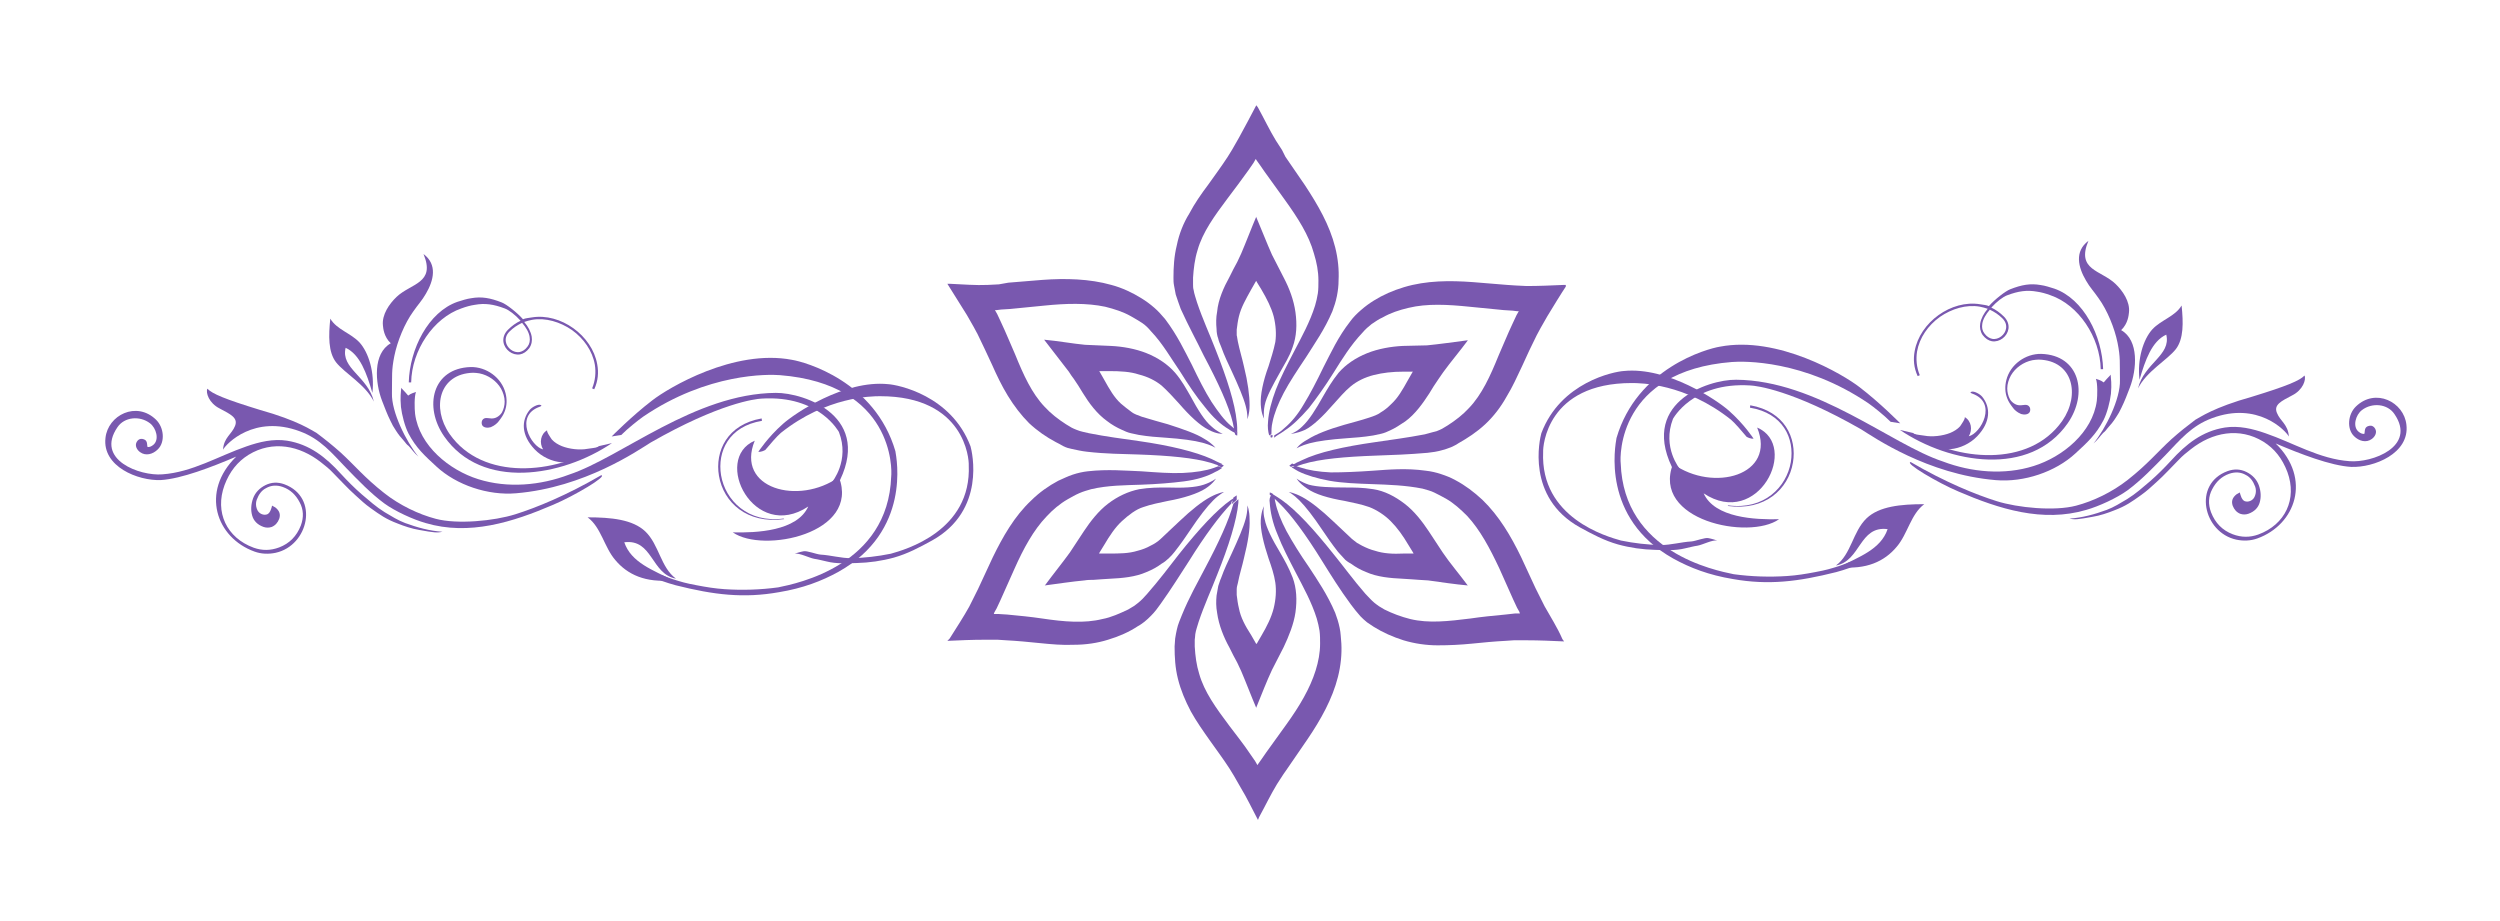 <svg width="190" height="70" viewBox="0 0 190 70" fill="none" xmlns="http://www.w3.org/2000/svg">
<path d="M57.886 30.293C57.407 30.316 54.688 30.636 49.457 33.629C48.497 34.223 44.431 37.055 39.222 37.489C37.098 37.672 34.699 36.873 33.169 35.456C32.278 34.634 31.615 34.04 31.044 32.943C30.77 32.418 30.542 31.527 30.473 30.933C30.404 30.179 30.473 29.768 30.496 29.471C30.542 29.562 30.701 29.677 31.021 30.065C31.25 29.882 31.501 29.837 31.615 29.791C31.478 30.133 31.501 31.07 31.547 31.458C31.866 33.88 34.151 35.73 36.344 36.416C38.583 37.124 41.073 36.895 43.243 36.073C47.195 34.771 52.792 29.905 58.96 29.859C61.107 29.837 66.522 31.664 63.597 36.964C63.597 36.964 62.958 37.238 63.232 36.644C63.232 36.644 64.603 34.999 63.757 32.829C63.757 32.852 62.295 30.019 57.886 30.293Z" fill="#7958AF"/>
<path d="M50.278 43.703C50.323 43.703 50.529 43.817 51.146 44.023C51.808 44.229 52.082 44.32 52.95 44.48C53.658 44.617 54.367 44.731 55.075 44.777C56.423 44.868 57.793 44.823 59.141 44.64C60.58 44.343 67.502 42.972 67.731 36.21C67.799 35.662 67.913 29.197 59.278 28.512C58.41 28.443 53.796 28.329 48.884 31.664C48.496 31.938 47.719 32.555 47.216 33.058C46.965 33.103 46.485 33.172 46.485 33.172C46.485 33.172 48.016 31.619 49.569 30.431C50.803 29.471 55.783 26.501 60.192 27.347C61.174 27.506 66.497 28.969 68.05 34.291C68.142 34.862 69.238 40.368 63.733 43.452C62.454 44.16 61.014 44.708 59.21 45.005C56.514 45.485 54.252 45.211 51.351 44.48C50.666 44.297 49.98 44.046 49.341 43.772C49.912 43.772 50.278 43.703 50.278 43.703Z" fill="#7958AF"/>
<path fill-rule="evenodd" clip-rule="evenodd" d="M55.693 40.459C57.978 42.081 65.402 40.551 63.757 36.256C60.696 38.449 55.876 37.124 57.361 33.492C54.117 34.885 57.292 41.236 61.427 38.495C60.582 40.368 57.498 40.505 55.693 40.459Z" fill="#7958AF"/>
<path d="M59.553 39.408C56.834 39.774 55.121 38.015 54.801 36.119C54.504 34.314 55.395 32.395 57.908 31.984L57.885 31.801C56.583 32.029 55.692 32.646 55.167 33.446C54.641 34.245 54.481 35.228 54.641 36.164C54.984 38.175 56.766 39.842 59.599 39.454L59.553 39.408Z" fill="#7958AF"/>
<path fill-rule="evenodd" clip-rule="evenodd" d="M51.123 44.092C49.661 43.338 47.971 42.767 47.445 41.213C49.615 40.939 49.478 43.635 51.374 43.977C50.209 43.132 50.095 41.396 49.044 40.391C48.085 39.477 46.44 39.317 44.658 39.317C45.686 40.071 45.915 41.579 46.76 42.561C47.674 43.658 49.067 44.32 51.123 44.092Z" fill="#7958AF"/>
<path d="M45.39 27.689C45.002 25.496 42.603 23.76 40.41 24.125C40.181 24.171 39.953 24.171 39.747 24.263C39.336 23.783 38.491 23.12 38.125 22.983C37.257 22.641 36.595 22.526 35.818 22.663C35.475 22.709 35.133 22.823 34.767 22.938C32.551 23.714 31.135 26.524 31.066 29.06H31.249C31.295 26.616 32.94 24.171 35.064 23.44C35.43 23.303 35.772 23.212 36.092 23.166C36.846 23.029 37.508 23.12 38.354 23.44C38.674 23.554 39.153 23.92 39.565 24.377C39.222 24.537 38.902 24.765 38.605 25.062C38.308 25.359 38.217 25.702 38.262 25.999C38.354 26.57 38.925 27.027 39.519 26.935C39.77 26.89 40.021 26.73 40.227 26.456C40.41 26.181 40.455 25.884 40.41 25.588C40.341 25.199 40.136 24.811 39.839 24.468C40.021 24.4 40.227 24.354 40.433 24.308C41.461 24.125 42.58 24.468 43.471 25.085C44.362 25.725 45.024 26.661 45.207 27.712C45.298 28.283 45.253 28.9 45.002 29.517L45.161 29.585C45.458 28.946 45.504 28.306 45.39 27.689ZM40.25 25.61C40.295 25.884 40.25 26.136 40.09 26.341C39.907 26.593 39.702 26.707 39.496 26.753C39.016 26.844 38.514 26.433 38.445 25.976C38.4 25.725 38.468 25.451 38.719 25.199C39.016 24.902 39.336 24.697 39.679 24.537C39.976 24.879 40.204 25.268 40.25 25.61Z" fill="#7958AF"/>
<path fill-rule="evenodd" clip-rule="evenodd" d="M28.301 29.86C27.867 28.375 27.364 26.936 26.268 26.433C25.88 28.009 27.959 28.603 28.415 30.522C27.776 29.22 26.199 28.375 25.537 27.53C24.943 26.753 24.966 25.519 25.103 24.217C25.583 25.04 26.656 25.314 27.319 26.022C28.027 26.799 28.484 28.329 28.301 29.86Z" fill="#7958AF"/>
<path d="M24.052 32.898C24.692 33.378 25.263 33.834 25.88 34.383C26.977 35.388 27.685 36.279 29.192 37.467C30.38 38.403 31.82 39.089 33.122 39.431C34.767 39.865 37.553 39.591 39.153 39.089C40.752 38.586 43.059 37.65 45.686 36.119C46.212 36.165 43.63 37.695 42.054 38.358C38.97 39.683 35.657 40.733 32.345 39.751C31.386 39.477 30.038 38.86 29.215 38.266C28.164 37.49 27.228 36.507 26.314 35.571C25.218 34.428 24.349 33.355 22.796 32.784C19.324 31.482 17.199 33.72 16.948 34.177C17.016 33.241 17.61 33.012 17.862 32.373C18.113 31.756 17.519 31.482 16.697 31.047C15.874 30.636 15.623 29.837 15.76 29.54C16.125 29.928 17.108 30.339 19.712 31.139C22.727 31.984 23.687 32.715 24.052 32.898Z" fill="#7958AF"/>
<path d="M28.188 38.632C27.708 38.289 27.48 38.061 27.023 37.65C26.406 37.101 25.881 36.507 25.309 35.936C25.035 35.639 24.715 35.388 24.396 35.137C22.774 33.858 20.718 33.446 18.89 34.566C18.045 35.091 17.451 35.845 17.063 36.873C16.309 38.929 17.223 40.871 19.279 41.625C19.918 41.853 20.558 41.853 21.22 41.602C21.997 41.305 22.545 40.757 22.865 39.934C23.093 39.317 23.071 38.723 22.774 38.175C22.477 37.604 22.066 37.216 21.494 37.01C21.038 36.85 20.604 36.873 20.215 37.101C19.895 37.261 19.667 37.558 19.507 37.992C19.438 38.198 19.438 38.426 19.507 38.632C19.576 38.86 19.713 38.998 19.872 39.066C20.032 39.135 20.169 39.135 20.306 39.089C20.421 39.043 20.535 38.906 20.604 38.678C20.649 38.563 20.672 38.472 20.672 38.426C20.786 38.495 20.878 38.541 20.923 38.563C21.243 38.815 21.334 39.089 21.22 39.431C21.106 39.728 20.923 39.934 20.649 40.048C20.444 40.117 20.238 40.117 20.032 40.048C19.576 39.888 19.279 39.591 19.164 39.18C19.05 38.769 19.073 38.335 19.233 37.878C19.393 37.444 19.713 37.101 20.169 36.873C20.626 36.645 21.106 36.622 21.609 36.804C24.282 37.787 23.459 41.465 20.946 42.013C20.398 42.127 19.85 42.104 19.347 41.922C16.423 40.871 15.212 37.376 17.954 34.703C16.08 35.502 13.773 36.393 12.22 36.485C10.483 36.553 7.765 35.457 8.016 33.286C8.199 31.55 10.369 30.454 11.854 31.893C12.471 32.487 12.562 33.606 11.991 34.154C11.626 34.52 11.077 34.68 10.643 34.36C10.392 34.177 10.232 33.858 10.392 33.583C10.483 33.423 10.62 33.332 10.803 33.355C11.26 33.423 11.146 33.766 11.214 33.972C11.351 33.995 11.511 33.926 11.649 33.812C12.128 33.423 11.877 32.532 11.397 32.167C10.62 31.573 9.455 31.687 8.93 32.464C7.217 34.954 10.643 36.188 12.334 36.05C14.618 35.891 16.606 34.657 18.73 33.926C19.713 33.583 20.763 33.332 21.814 33.492C23.528 33.766 24.761 34.748 25.903 36.005C26.406 36.553 26.931 37.078 27.48 37.558C28.074 38.061 28.576 38.518 29.239 38.929C29.741 39.226 30.244 39.546 30.792 39.751C31.729 40.094 32.642 40.345 33.625 40.414C33.236 40.505 32.985 40.482 31.866 40.277C31.295 40.185 30.701 39.98 30.244 39.797C29.33 39.454 28.896 39.135 28.188 38.632Z" fill="#7958AF"/>
<path fill-rule="evenodd" clip-rule="evenodd" d="M30.725 33.538C30.496 33.286 30.268 33.012 30.085 32.715C29.925 32.487 29.788 32.236 29.674 31.984C29.422 31.482 29.24 30.979 29.034 30.454C28.509 29.083 28.326 26.867 29.697 26.09C29.171 25.588 29.125 24.948 29.103 24.743C29.011 23.92 29.582 23.098 30.131 22.572C31.227 21.522 33.123 21.544 32.187 19.306C33.26 20.105 32.963 21.316 32.369 22.321C32.072 22.846 31.753 23.166 31.41 23.669C30.747 24.583 30.199 25.93 29.971 27.05C29.742 28.192 29.811 28.512 29.788 29.883C29.742 31.322 30.884 33.583 31.798 34.703C31.456 34.406 31.341 34.2 31.067 33.903C30.93 33.812 30.793 33.629 30.725 33.538Z" fill="#7958AF"/>
<path d="M37.349 32.441C37.326 32.441 37.326 32.464 37.303 32.464C37.097 32.532 36.755 32.532 36.64 32.304C36.595 32.19 36.595 32.075 36.64 31.961C36.8 31.642 37.166 31.824 37.417 31.801C37.714 31.801 38.011 31.573 38.148 31.345C38.285 31.093 38.354 30.796 38.354 30.522C38.354 30.179 38.239 29.837 38.08 29.54C37.737 28.946 37.12 28.512 36.435 28.375C36.275 28.352 36.115 28.329 35.955 28.329C33.374 28.398 32.78 30.979 34.173 32.989C36.709 36.599 42.26 36.005 45.527 33.903L46.509 33.675C42.694 36.256 36.618 37.261 33.762 33.172C32.186 30.91 32.848 27.986 35.772 27.895C36.96 27.872 38.125 28.695 38.422 29.883C38.536 30.339 38.536 30.819 38.354 31.276C38.262 31.527 38.102 31.756 37.943 31.961C37.828 32.144 37.577 32.35 37.349 32.441Z" fill="#7958AF"/>
<path fill-rule="evenodd" clip-rule="evenodd" d="M40.637 34.155C39.609 33.081 39.609 31.962 40.248 31.162C40.454 30.911 40.911 30.705 41.071 30.774C41.185 30.796 41.162 30.865 41.025 30.911C39.06 31.596 40.363 33.949 41.276 34.155C40.979 33.675 41.071 32.989 41.596 32.693C41.482 32.761 41.893 33.332 41.939 33.401C42.144 33.629 42.419 33.789 42.693 33.903C43.264 34.132 44.063 34.223 44.657 34.109C44.931 34.063 45.274 34.04 45.548 33.949C45.228 34.315 44.612 34.634 44.178 34.817C43.698 35.045 43.195 35.16 42.67 35.137C41.939 35.068 41.185 34.726 40.637 34.155Z" fill="#7958AF"/>
<path d="M61.06 41.899C61.312 41.83 62.043 42.127 62.363 42.15C63.139 42.196 63.916 42.424 64.693 42.424C65.698 42.401 66.703 42.287 67.708 42.081C68.759 41.784 73.853 40.368 73.625 35.342C73.648 34.931 73.351 30.111 66.886 30.111C66.246 30.111 62.819 30.134 59.347 32.898C59.073 33.126 58.502 33.789 58.159 34.2C57.816 34.383 57.634 34.337 57.634 34.337C57.634 34.337 58.342 33.241 59.507 32.213C60.375 31.436 64.167 28.855 67.503 29.197C68.234 29.243 72.3 30.042 73.762 33.926C73.876 34.337 74.95 38.792 70.838 41.076C69.878 41.602 68.987 42.081 67.937 42.378C67.023 42.63 66.063 42.767 65.104 42.79C64.35 42.812 63.573 42.858 62.842 42.675C62.523 42.607 62.203 42.515 61.883 42.47C61.495 42.401 60.764 42.013 60.398 42.081C60.786 41.944 61.06 41.899 61.06 41.899Z" fill="#7958AF"/>
<path d="M133.018 29.294C133.498 29.316 136.216 29.636 141.448 32.629C142.407 33.223 146.473 36.056 151.682 36.49C153.806 36.672 156.205 35.873 157.736 34.456C158.627 33.634 159.289 33.04 159.86 31.944C160.134 31.418 160.363 30.527 160.431 29.933C160.5 29.179 160.431 28.768 160.408 28.471C160.363 28.563 160.203 28.677 159.883 29.065C159.655 28.882 159.403 28.837 159.289 28.791C159.426 29.134 159.403 30.07 159.358 30.459C159.038 32.88 156.753 34.73 154.56 35.416C152.322 36.124 149.831 35.896 147.661 35.073C143.709 33.771 138.112 28.905 131.944 28.86C129.797 28.837 124.383 30.664 127.307 35.964C127.307 35.964 127.947 36.238 127.672 35.644C127.672 35.644 126.302 33.999 127.147 31.829C127.147 31.852 128.609 29.02 133.018 29.294Z" fill="#7958AF"/>
<path d="M140.627 42.703C140.581 42.703 140.375 42.818 139.759 43.023C139.096 43.229 138.822 43.32 137.954 43.48C137.246 43.617 136.538 43.731 135.829 43.777C134.482 43.868 133.111 43.823 131.763 43.64C130.324 43.343 123.402 41.972 123.174 35.211C123.105 34.662 122.991 28.197 131.626 27.512C132.494 27.443 137.109 27.329 142.02 30.664C142.409 30.939 143.185 31.555 143.688 32.058C143.939 32.104 144.419 32.172 144.419 32.172C144.419 32.172 142.888 30.619 141.335 29.431C140.101 28.471 135.121 25.502 130.712 26.347C129.73 26.507 124.407 27.969 122.854 33.291C122.762 33.863 121.666 39.368 127.171 42.452C128.451 43.16 129.89 43.709 131.695 44.006C134.39 44.485 136.652 44.211 139.553 43.48C140.238 43.297 140.924 43.046 141.563 42.772C140.992 42.772 140.627 42.703 140.627 42.703Z" fill="#7958AF"/>
<path fill-rule="evenodd" clip-rule="evenodd" d="M135.211 39.459C132.927 41.081 125.502 39.551 127.147 35.256C130.208 37.449 135.028 36.124 133.543 32.492C136.787 33.885 133.612 40.236 129.477 37.495C130.322 39.368 133.406 39.505 135.211 39.459Z" fill="#7958AF"/>
<path d="M131.351 38.408C134.07 38.774 135.783 37.015 136.103 35.119C136.4 33.314 135.509 31.395 132.996 30.984L133.019 30.801C134.321 31.03 135.212 31.646 135.738 32.446C136.263 33.246 136.423 34.228 136.263 35.164C135.92 37.175 134.138 38.843 131.306 38.454L131.351 38.408Z" fill="#7958AF"/>
<path fill-rule="evenodd" clip-rule="evenodd" d="M139.781 43.092C141.243 42.338 142.934 41.767 143.459 40.214C141.289 39.939 141.426 42.635 139.53 42.978C140.695 42.132 140.809 40.396 141.86 39.391C142.819 38.477 144.464 38.317 146.246 38.317C145.218 39.071 144.99 40.579 144.144 41.561C143.231 42.658 141.837 43.32 139.781 43.092Z" fill="#7958AF"/>
<path d="M145.514 26.689C145.903 24.496 148.301 22.76 150.495 23.125C150.723 23.171 150.951 23.171 151.157 23.263C151.568 22.783 152.413 22.12 152.779 21.983C153.647 21.641 154.31 21.526 155.086 21.663C155.429 21.709 155.772 21.823 156.137 21.938C158.353 22.714 159.769 25.524 159.838 28.06H159.655C159.609 25.616 157.965 23.171 155.84 22.44C155.475 22.303 155.132 22.212 154.812 22.166C154.058 22.029 153.396 22.12 152.551 22.44C152.231 22.554 151.751 22.92 151.34 23.377C151.682 23.537 152.002 23.765 152.299 24.062C152.596 24.359 152.688 24.702 152.642 24.999C152.551 25.57 151.979 26.027 151.385 25.935C151.134 25.89 150.883 25.73 150.677 25.456C150.495 25.181 150.449 24.884 150.495 24.588C150.563 24.199 150.769 23.811 151.066 23.468C150.883 23.4 150.677 23.354 150.472 23.308C149.444 23.125 148.324 23.468 147.433 24.085C146.542 24.725 145.88 25.661 145.697 26.712C145.606 27.283 145.652 27.9 145.903 28.517L145.743 28.585C145.446 27.946 145.4 27.306 145.514 26.689ZM150.654 24.61C150.609 24.884 150.654 25.136 150.814 25.341C150.997 25.593 151.203 25.707 151.408 25.753C151.888 25.844 152.391 25.433 152.459 24.976C152.505 24.725 152.436 24.451 152.185 24.199C151.888 23.902 151.568 23.697 151.226 23.537C150.929 23.879 150.7 24.268 150.654 24.61Z" fill="#7958AF"/>
<path fill-rule="evenodd" clip-rule="evenodd" d="M162.603 28.86C163.037 27.375 163.54 25.936 164.636 25.433C165.025 27.009 162.946 27.603 162.489 29.522C163.129 28.22 164.705 27.375 165.367 26.53C165.961 25.753 165.938 24.519 165.801 23.217C165.322 24.04 164.248 24.314 163.585 25.022C162.877 25.799 162.42 27.329 162.603 28.86Z" fill="#7958AF"/>
<path d="M166.852 31.898C166.212 32.378 165.641 32.834 165.024 33.383C163.928 34.388 163.22 35.279 161.712 36.467C160.524 37.403 159.085 38.089 157.783 38.431C156.138 38.865 153.351 38.591 151.752 38.089C150.153 37.586 147.845 36.65 145.218 35.119C144.693 35.165 147.274 36.695 148.85 37.358C151.934 38.683 155.247 39.733 158.559 38.751C159.519 38.477 160.867 37.86 161.689 37.266C162.74 36.49 163.676 35.507 164.59 34.571C165.687 33.428 166.555 32.355 168.108 31.784C171.581 30.482 173.705 32.72 173.956 33.177C173.888 32.241 173.294 32.012 173.043 31.372C172.791 30.756 173.385 30.482 174.208 30.047C175.03 29.636 175.281 28.837 175.144 28.54C174.779 28.928 173.797 29.339 171.192 30.139C168.177 30.984 167.217 31.715 166.852 31.898Z" fill="#7958AF"/>
<path d="M162.716 37.632C163.196 37.289 163.425 37.061 163.882 36.65C164.498 36.101 165.024 35.507 165.595 34.936C165.869 34.639 166.189 34.388 166.509 34.137C168.131 32.858 170.187 32.446 172.014 33.566C172.859 34.091 173.453 34.845 173.842 35.873C174.596 37.929 173.682 39.871 171.626 40.625C170.986 40.853 170.346 40.853 169.684 40.602C168.907 40.305 168.359 39.757 168.039 38.934C167.811 38.317 167.834 37.723 168.131 37.175C168.428 36.604 168.839 36.216 169.41 36.01C169.867 35.85 170.301 35.873 170.689 36.101C171.009 36.261 171.237 36.558 171.397 36.992C171.466 37.198 171.466 37.426 171.397 37.632C171.329 37.86 171.192 37.998 171.032 38.066C170.872 38.135 170.735 38.135 170.598 38.089C170.484 38.043 170.369 37.906 170.301 37.678C170.255 37.563 170.232 37.472 170.232 37.426C170.118 37.495 170.027 37.541 169.981 37.563C169.661 37.815 169.57 38.089 169.684 38.431C169.798 38.728 169.981 38.934 170.255 39.048C170.461 39.117 170.666 39.117 170.872 39.048C171.329 38.888 171.626 38.591 171.74 38.18C171.854 37.769 171.831 37.335 171.671 36.878C171.512 36.444 171.192 36.101 170.735 35.873C170.278 35.645 169.798 35.622 169.296 35.804C166.623 36.787 167.445 40.465 169.958 41.013C170.506 41.127 171.055 41.104 171.557 40.922C174.481 39.871 175.692 36.376 172.951 33.703C174.824 34.502 177.131 35.393 178.685 35.485C180.421 35.553 183.139 34.457 182.888 32.286C182.705 30.55 180.535 29.454 179.05 30.893C178.433 31.487 178.342 32.606 178.913 33.154C179.279 33.52 179.827 33.68 180.261 33.36C180.512 33.177 180.672 32.858 180.512 32.583C180.421 32.423 180.284 32.332 180.101 32.355C179.644 32.423 179.758 32.766 179.69 32.972C179.553 32.995 179.393 32.926 179.256 32.812C178.776 32.423 179.027 31.532 179.507 31.167C180.284 30.573 181.449 30.687 181.974 31.464C183.688 33.954 180.261 35.188 178.57 35.05C176.286 34.891 174.299 33.657 172.174 32.926C171.192 32.583 170.141 32.332 169.09 32.492C167.377 32.766 166.143 33.748 165.001 35.005C164.498 35.553 163.973 36.078 163.425 36.558C162.831 37.061 162.328 37.518 161.666 37.929C161.163 38.226 160.66 38.546 160.112 38.751C159.176 39.094 158.262 39.345 157.279 39.414C157.668 39.505 157.919 39.482 159.039 39.277C159.61 39.185 160.204 38.98 160.66 38.797C161.574 38.454 162.008 38.135 162.716 37.632Z" fill="#7958AF"/>
<path fill-rule="evenodd" clip-rule="evenodd" d="M160.18 32.538C160.408 32.286 160.637 32.012 160.819 31.715C160.979 31.487 161.116 31.236 161.231 30.984C161.482 30.482 161.665 29.979 161.87 29.454C162.396 28.083 162.578 25.867 161.208 25.09C161.733 24.588 161.779 23.948 161.802 23.743C161.893 22.92 161.322 22.098 160.774 21.572C159.677 20.522 157.781 20.544 158.718 18.306C157.644 19.105 157.941 20.316 158.535 21.321C158.832 21.846 159.152 22.166 159.494 22.669C160.157 23.583 160.705 24.93 160.934 26.05C161.162 27.192 161.094 27.512 161.116 28.883C161.162 30.322 160.02 32.583 159.106 33.703C159.449 33.406 159.563 33.2 159.837 32.903C159.974 32.812 160.111 32.629 160.18 32.538Z" fill="#7958AF"/>
<path d="M153.556 31.441C153.579 31.441 153.579 31.464 153.601 31.464C153.807 31.532 154.15 31.532 154.264 31.304C154.31 31.19 154.31 31.076 154.264 30.961C154.104 30.642 153.738 30.824 153.487 30.801C153.19 30.801 152.893 30.573 152.756 30.345C152.619 30.093 152.551 29.796 152.551 29.522C152.551 29.179 152.665 28.837 152.825 28.54C153.167 27.946 153.784 27.512 154.469 27.375C154.629 27.352 154.789 27.329 154.949 27.329C157.531 27.398 158.125 29.979 156.731 31.989C154.195 35.599 148.644 35.005 145.377 32.903L144.395 32.675C148.21 35.256 154.287 36.261 157.142 32.172C158.719 29.91 158.056 26.986 155.132 26.895C153.944 26.872 152.779 27.695 152.482 28.883C152.368 29.339 152.368 29.819 152.551 30.276C152.642 30.527 152.802 30.756 152.962 30.961C153.076 31.144 153.327 31.35 153.556 31.441Z" fill="#7958AF"/>
<path fill-rule="evenodd" clip-rule="evenodd" d="M150.268 33.155C151.296 32.081 151.296 30.962 150.656 30.162C150.45 29.911 149.993 29.705 149.834 29.774C149.719 29.796 149.742 29.865 149.879 29.911C151.844 30.596 150.542 32.949 149.628 33.155C149.925 32.675 149.834 31.989 149.308 31.692C149.422 31.761 149.011 32.332 148.965 32.401C148.76 32.629 148.486 32.789 148.212 32.903C147.641 33.132 146.841 33.223 146.247 33.109C145.973 33.063 145.63 33.04 145.356 32.949C145.676 33.315 146.293 33.634 146.727 33.817C147.206 34.045 147.709 34.16 148.234 34.137C148.965 34.068 149.719 33.726 150.268 33.155Z" fill="#7958AF"/>
<path d="M129.844 40.899C129.593 40.83 128.862 41.127 128.542 41.15C127.765 41.196 126.988 41.424 126.212 41.424C125.206 41.401 124.201 41.287 123.196 41.081C122.145 40.784 117.051 39.368 117.279 34.342C117.257 33.931 117.554 29.111 124.019 29.111C124.658 29.111 128.085 29.134 131.557 31.898C131.831 32.126 132.402 32.789 132.745 33.2C133.088 33.383 133.271 33.337 133.271 33.337C133.271 33.337 132.562 32.241 131.397 31.213C130.529 30.436 126.737 27.855 123.402 28.197C122.671 28.243 118.604 29.042 117.142 32.926C117.028 33.337 115.954 37.792 120.066 40.076C121.026 40.602 121.917 41.081 122.968 41.378C123.881 41.63 124.841 41.767 125.8 41.79C126.554 41.812 127.331 41.858 128.062 41.675C128.382 41.607 128.702 41.515 129.021 41.47C129.41 41.401 130.141 41.013 130.506 41.081C130.118 40.944 129.844 40.899 129.844 40.899Z" fill="#7958AF"/>
<g clip-path="url(#clip0)">
<path d="M96.499 38.199C96.542 38.88 96.712 39.73 97.095 40.624C97.435 41.517 97.945 42.495 98.498 43.559C99.051 44.622 99.689 45.77 100.072 47.004C100.157 47.301 100.242 47.642 100.285 47.94C100.327 48.237 100.327 48.62 100.327 48.918C100.327 49.598 100.2 50.279 99.987 50.959C99.562 52.321 98.754 53.682 97.775 55.043L96.244 57.169L95.861 57.722L95.649 58.02L95.564 58.148L95.393 57.85L95.011 57.297C94.5 56.531 93.947 55.851 93.437 55.17C92.416 53.809 91.523 52.576 91.14 51.215C90.927 50.534 90.842 49.853 90.8 49.13V48.62C90.8 48.535 90.842 48.365 90.842 48.195C90.885 47.897 91.012 47.557 91.097 47.259C91.523 45.983 92.076 44.792 92.501 43.686C93.394 41.474 93.99 39.56 94.117 38.199C94.117 38.114 94.117 38.029 94.117 37.944C94.032 38.029 93.947 38.072 93.862 38.157C93.82 38.199 93.777 38.242 93.735 38.284C93.394 39.56 92.629 41.219 91.565 43.218C91.012 44.282 90.374 45.388 89.822 46.749C89.694 47.089 89.524 47.429 89.439 47.854C89.396 48.067 89.354 48.237 89.311 48.535C89.311 48.748 89.269 48.96 89.269 49.13C89.269 49.939 89.311 50.747 89.524 51.597C89.736 52.448 90.077 53.256 90.502 54.064C90.927 54.83 91.438 55.553 91.948 56.276C92.459 56.999 92.969 57.68 93.437 58.403L93.777 58.956L93.947 59.254L94.288 59.849C94.755 60.615 95.181 61.508 95.606 62.316L95.691 62.103C96.159 61.253 96.584 60.359 97.052 59.594L97.52 58.871L97.903 58.318L99.392 56.149C100.37 54.702 101.263 53.129 101.688 51.427C101.901 50.577 101.986 49.726 101.944 48.918C101.901 48.492 101.901 48.11 101.816 47.727C101.731 47.301 101.603 46.919 101.476 46.578C100.88 45.175 100.115 44.069 99.477 43.091C98.796 42.112 98.243 41.219 97.775 40.368C97.35 39.56 97.052 38.795 96.925 38.157C96.882 38.029 96.882 37.901 96.882 37.774C96.797 37.689 96.712 37.646 96.627 37.604C96.499 37.774 96.457 37.987 96.499 38.199Z" fill="#7958AF"/>
<path d="M95.521 48.917C95.478 48.917 95.478 48.917 95.521 48.917C95.478 48.917 95.478 48.917 95.521 48.917C95.478 48.917 95.478 48.96 95.436 48.875L95.096 48.279C94.628 47.556 94.288 46.918 94.16 46.238C94.075 45.898 94.032 45.557 93.99 45.217C93.99 45.004 93.99 44.962 93.99 44.792C93.99 44.622 94.032 44.494 94.075 44.324C94.203 43.643 94.415 43.005 94.543 42.41C94.841 41.219 95.011 40.198 94.968 39.475C94.968 38.752 94.798 38.412 94.798 38.412C94.798 38.412 94.841 38.794 94.67 39.432C94.5 40.07 94.117 40.964 93.607 42.069C93.352 42.623 93.054 43.218 92.799 43.941C92.714 44.111 92.671 44.324 92.586 44.536C92.544 44.749 92.501 45.047 92.459 45.26C92.416 45.685 92.416 46.11 92.501 46.578C92.629 47.514 93.011 48.45 93.437 49.215L93.735 49.811L94.032 50.364C94.117 50.576 94.245 50.789 94.33 51.002C94.713 51.895 95.096 52.916 95.478 53.809V53.766C95.861 52.831 96.287 51.725 96.669 50.917L97.563 49.173C97.945 48.365 98.328 47.429 98.456 46.536C98.584 45.6 98.541 44.707 98.243 43.898C97.945 43.133 97.605 42.537 97.308 42.027C96.669 40.964 96.244 40.113 96.117 39.475C95.946 38.837 96.074 38.412 96.074 38.454C96.074 38.454 95.861 38.794 95.819 39.517C95.776 40.241 96.031 41.304 96.414 42.452C96.627 43.048 96.84 43.686 96.925 44.281C97.01 44.877 96.967 45.557 96.797 46.238C96.627 46.918 96.287 47.599 95.861 48.322L95.564 48.832L95.521 48.917C95.478 48.96 95.521 48.917 95.521 48.917Z" fill="#7958AF"/>
<path d="M93.99 32.032C93.862 30.671 93.267 28.799 92.374 26.545C91.948 25.439 91.395 24.248 90.97 22.972C90.885 22.674 90.757 22.334 90.715 22.036C90.672 21.909 90.672 21.738 90.672 21.611V21.101C90.715 20.42 90.8 19.697 91.013 19.016C91.395 17.655 92.289 16.422 93.309 15.061C93.82 14.38 94.373 13.657 94.883 12.934L95.266 12.381L95.436 12.083L95.521 12.211L95.734 12.509L96.117 13.062L97.648 15.188C98.626 16.549 99.477 17.868 99.86 19.271C100.072 19.952 100.2 20.633 100.2 21.313C100.2 21.653 100.2 21.994 100.157 22.291C100.115 22.589 100.03 22.929 99.945 23.227C99.562 24.461 98.924 25.609 98.371 26.672C97.818 27.736 97.308 28.714 96.967 29.607C96.627 30.5 96.414 31.351 96.372 32.032C96.329 32.457 96.372 32.797 96.457 33.095C96.499 33.053 96.542 33.053 96.627 33.01C96.627 32.755 96.627 32.414 96.712 32.074C96.84 31.436 97.137 30.671 97.563 29.862C97.988 29.054 98.584 28.161 99.264 27.14C99.902 26.119 100.668 25.056 101.263 23.652C101.391 23.312 101.518 22.929 101.604 22.504C101.689 22.079 101.731 21.696 101.731 21.313C101.774 20.505 101.689 19.654 101.476 18.804C101.051 17.102 100.157 15.571 99.179 14.082L97.69 11.913L97.435 11.403L96.967 10.68C96.499 9.914 96.074 9.021 95.606 8.17L95.479 8C95.053 8.808 94.585 9.701 94.16 10.467L93.82 11.062L93.65 11.36L93.309 11.913C92.841 12.636 92.331 13.317 91.821 14.04C91.31 14.72 90.8 15.443 90.374 16.252C89.949 16.932 89.609 17.783 89.439 18.634C89.226 19.484 89.184 20.335 89.184 21.101C89.184 21.313 89.184 21.483 89.226 21.696C89.269 21.951 89.311 22.164 89.354 22.377C89.481 22.759 89.609 23.142 89.737 23.482C90.332 24.801 90.97 25.949 91.48 27.013C92.586 29.097 93.394 30.841 93.692 32.117C93.735 32.329 93.777 32.542 93.82 32.755C93.905 32.797 93.947 32.84 94.032 32.925C94.032 32.627 94.032 32.329 93.99 32.032Z" fill="#7958AF"/>
<path d="M96.797 24.035C96.967 24.716 97.01 25.396 96.925 25.992C96.797 26.63 96.584 27.268 96.414 27.821C95.989 28.969 95.776 30.033 95.819 30.756C95.861 31.479 96.074 31.819 96.074 31.819C96.074 31.819 95.989 31.436 96.117 30.798C96.244 30.16 96.712 29.31 97.308 28.246C97.605 27.693 97.988 27.14 98.243 26.375C98.541 25.567 98.584 24.673 98.456 23.738C98.328 22.802 97.988 21.909 97.563 21.101L96.669 19.357C96.287 18.506 95.861 17.4 95.478 16.507V16.464C95.096 17.358 94.713 18.378 94.33 19.272C94.245 19.484 94.117 19.697 94.032 19.91L93.735 20.462L93.437 21.058C93.011 21.824 92.586 22.759 92.501 23.695C92.416 24.12 92.416 24.588 92.459 25.014C92.459 25.226 92.501 25.524 92.586 25.737C92.629 25.949 92.714 26.12 92.799 26.332C93.054 27.055 93.352 27.651 93.607 28.204C94.117 29.31 94.5 30.203 94.67 30.841C94.841 31.479 94.798 31.862 94.798 31.862C94.798 31.862 94.968 31.479 94.968 30.798C94.968 30.075 94.841 29.054 94.543 27.863C94.415 27.268 94.203 26.587 94.075 25.949C94.032 25.779 94.032 25.609 93.99 25.482C93.99 25.311 93.99 25.269 93.99 25.056C94.032 24.716 94.075 24.376 94.16 24.035C94.33 23.355 94.67 22.759 95.096 21.994L95.436 21.398C95.478 21.313 95.478 21.356 95.478 21.356L95.521 21.441L95.861 21.994C96.287 22.717 96.627 23.397 96.797 24.035Z" fill="#7958AF"/>
<path d="M117.384 46.068L117.001 45.302L116.703 44.707L115.598 42.325C114.832 40.751 113.939 39.22 112.663 37.986C112.025 37.391 111.344 36.88 110.621 36.498C110.238 36.285 109.898 36.157 109.515 36.03C109.132 35.902 108.75 35.817 108.367 35.775C106.878 35.562 105.517 35.69 104.326 35.775C103.135 35.86 102.072 35.902 101.136 35.902C100.2 35.86 99.435 35.732 98.797 35.519C98.669 35.477 98.541 35.434 98.456 35.392C98.371 35.434 98.244 35.477 98.159 35.519C98.329 35.605 98.499 35.732 98.669 35.817C99.264 36.115 100.115 36.37 101.051 36.54C102.029 36.71 103.093 36.753 104.326 36.795C105.517 36.838 106.836 36.88 108.112 37.136C108.409 37.221 108.75 37.306 109.005 37.434C109.26 37.561 109.6 37.731 109.898 37.901C110.493 38.242 111.004 38.709 111.514 39.22C112.493 40.283 113.216 41.644 113.939 43.176L115.002 45.557L115.3 46.196L115.47 46.493L115.512 46.621H115.172L114.407 46.706C113.513 46.791 112.62 46.876 111.769 47.004C110.068 47.216 108.579 47.386 107.176 47.046C106.495 46.876 105.815 46.621 105.219 46.323L104.794 46.068C104.709 46.025 104.581 45.898 104.454 45.813C104.198 45.6 103.986 45.345 103.773 45.132C102.88 44.111 102.114 43.048 101.349 42.112C99.86 40.241 98.541 38.795 97.393 37.986C97.138 37.816 96.883 37.646 96.67 37.519C96.67 37.604 96.67 37.689 96.713 37.774C96.883 37.901 97.01 38.029 97.18 38.199C98.116 39.092 99.264 40.666 100.498 42.665C101.136 43.686 101.817 44.792 102.667 45.94C102.88 46.238 103.135 46.536 103.39 46.834C103.56 47.004 103.688 47.131 103.901 47.301C104.071 47.429 104.241 47.514 104.411 47.642C105.092 48.067 105.857 48.407 106.665 48.662C107.516 48.918 108.409 49.045 109.26 49.045C110.153 49.045 111.004 49.003 111.855 48.918C112.705 48.833 113.556 48.748 114.407 48.705L115.045 48.662H115.385H116.065C116.959 48.662 117.937 48.705 118.873 48.748L118.745 48.577C118.362 47.684 117.809 46.834 117.384 46.068Z" fill="#7958AF"/>
<path d="M96.5 37.434C96.5 37.476 96.5 37.561 96.5 37.604C96.585 37.646 96.67 37.731 96.755 37.774C96.755 37.689 96.755 37.604 96.713 37.519C96.628 37.476 96.585 37.434 96.5 37.434Z" fill="#7958AF"/>
<path d="M107.431 42.069C107.431 42.069 107.474 42.069 107.389 42.069H106.708C105.858 42.112 105.135 42.069 104.497 41.857C104.156 41.772 103.859 41.644 103.518 41.474C103.348 41.389 103.306 41.346 103.135 41.261C103.008 41.176 102.88 41.049 102.753 40.964C102.242 40.496 101.774 40.028 101.306 39.602C100.413 38.752 99.605 38.114 98.967 37.773C98.329 37.433 97.946 37.391 97.946 37.391C97.946 37.391 98.287 37.561 98.754 38.029C99.222 38.497 99.818 39.262 100.498 40.283C100.839 40.793 101.221 41.346 101.689 41.942C101.817 42.069 101.944 42.24 102.115 42.41C102.242 42.58 102.497 42.75 102.668 42.835C103.008 43.09 103.391 43.303 103.816 43.473C104.667 43.856 105.687 43.941 106.581 43.983L107.261 44.026L107.857 44.069C108.069 44.069 108.325 44.111 108.537 44.111C109.473 44.239 110.579 44.409 111.557 44.494L111.515 44.451C110.919 43.643 110.154 42.75 109.643 41.984L108.58 40.368C108.069 39.602 107.474 38.837 106.751 38.284C106.028 37.731 105.22 37.306 104.369 37.178C103.561 37.05 102.88 37.05 102.285 37.05C101.051 37.05 100.116 37.008 99.478 36.838C98.84 36.625 98.542 36.37 98.542 36.37C98.542 36.37 98.712 36.71 99.35 37.136C99.945 37.561 100.966 37.859 102.2 38.071C102.795 38.199 103.476 38.326 104.071 38.539C104.624 38.752 105.22 39.135 105.687 39.602C106.198 40.113 106.623 40.708 107.049 41.431L107.389 41.984L107.431 42.069C107.474 42.027 107.474 42.027 107.431 42.069C107.431 42.027 107.431 42.027 107.431 42.069C107.431 42.027 107.431 42.027 107.431 42.069Z" fill="#7958AF"/>
<path d="M92.076 34.882C90.843 34.329 88.928 33.861 86.547 33.52C85.356 33.35 84.037 33.18 82.761 32.925C82.421 32.84 82.123 32.797 81.825 32.67C81.698 32.627 81.528 32.542 81.442 32.5L81.017 32.245C80.422 31.862 79.869 31.436 79.401 30.926C78.423 29.905 77.785 28.502 77.147 26.928C76.806 26.162 76.466 25.311 76.083 24.503L75.785 23.865L75.615 23.568H75.743L76.083 23.525L76.764 23.483L79.358 23.227C81.017 23.057 82.591 23.015 83.995 23.312C84.675 23.483 85.356 23.695 85.951 24.035C86.249 24.206 86.547 24.376 86.802 24.546C87.057 24.716 87.27 24.929 87.482 25.184C88.376 26.12 89.014 27.268 89.694 28.246C90.332 29.267 90.928 30.16 91.566 30.926C92.161 31.692 92.799 32.287 93.395 32.627C93.565 32.755 93.735 32.84 93.905 32.925C93.905 32.84 93.862 32.712 93.862 32.627C93.777 32.542 93.65 32.457 93.565 32.372C93.054 31.947 92.586 31.309 92.076 30.543C91.566 29.735 91.098 28.799 90.587 27.736C90.034 26.673 89.481 25.482 88.546 24.248C88.29 23.95 88.035 23.653 87.738 23.398C87.397 23.1 87.1 22.887 86.759 22.674C86.079 22.249 85.271 21.866 84.462 21.654C82.804 21.186 80.975 21.143 79.231 21.271L76.636 21.483L75.913 21.611L75.062 21.654C74.169 21.696 73.148 21.611 72.213 21.569H72C72.468 22.334 73.021 23.185 73.489 23.95L73.829 24.546L73.999 24.844L74.297 25.397C74.68 26.162 75.02 26.928 75.403 27.736C75.743 28.502 76.126 29.31 76.594 30.075C77.061 30.841 77.615 31.564 78.21 32.16C78.848 32.755 79.528 33.223 80.252 33.606C80.422 33.691 80.592 33.776 80.805 33.903C81.06 34.031 81.23 34.074 81.442 34.116C81.825 34.201 82.208 34.286 82.591 34.329C84.037 34.499 85.313 34.499 86.504 34.541C88.886 34.626 90.757 34.797 92.034 35.179C92.246 35.264 92.459 35.307 92.629 35.392C92.714 35.349 92.799 35.307 92.884 35.264C92.586 35.137 92.331 35.009 92.076 34.882Z" fill="#7958AF"/>
<path d="M94.032 33.095C94.032 33.01 94.032 32.925 94.032 32.883C93.947 32.84 93.904 32.797 93.819 32.712C93.819 32.84 93.862 32.925 93.862 33.01C93.904 33.053 93.947 33.095 94.032 33.095Z" fill="#7958AF"/>
<path d="M83.654 28.204H84.292C85.143 28.204 85.909 28.246 86.547 28.459C87.227 28.629 87.823 28.927 88.29 29.31C88.758 29.735 89.226 30.245 89.609 30.671C90.417 31.606 91.183 32.33 91.863 32.67C92.501 33.01 92.927 32.968 92.927 32.968C92.927 32.968 92.544 32.84 92.076 32.414C91.566 31.989 91.055 31.181 90.46 30.075C90.162 29.565 89.822 28.927 89.311 28.331C88.758 27.693 87.993 27.183 87.142 26.843C86.291 26.502 85.313 26.332 84.42 26.29L82.463 26.205C81.528 26.119 80.379 25.907 79.401 25.822H79.358C79.954 26.587 80.634 27.481 81.23 28.246C81.358 28.459 81.485 28.629 81.613 28.799L81.953 29.31L82.293 29.863C82.761 30.628 83.357 31.436 84.122 31.989C84.505 32.287 84.888 32.5 85.271 32.67C85.441 32.755 85.739 32.882 85.951 32.925C86.164 32.968 86.376 33.01 86.547 33.053C87.312 33.18 87.95 33.223 88.588 33.265C89.822 33.35 90.757 33.478 91.395 33.648C92.034 33.818 92.374 34.031 92.374 34.031C92.374 34.031 92.119 33.691 91.523 33.35C90.928 32.968 89.949 32.627 88.758 32.244C88.163 32.074 87.525 31.904 86.844 31.692C86.674 31.649 86.547 31.564 86.376 31.521C86.206 31.436 86.164 31.436 85.994 31.309C85.696 31.096 85.441 30.883 85.186 30.671C84.675 30.203 84.335 29.607 83.909 28.842L83.569 28.246C83.527 28.161 83.527 28.204 83.527 28.204H83.654Z" fill="#7958AF"/>
<path d="M97.648 32.712C98.243 32.329 98.839 31.734 99.477 31.011C100.072 30.245 100.71 29.352 101.348 28.331C101.986 27.31 102.667 26.205 103.56 25.269C103.773 25.014 104.028 24.801 104.241 24.631C104.496 24.461 104.794 24.248 105.091 24.12C105.687 23.78 106.325 23.567 107.048 23.397C108.452 23.057 110.025 23.142 111.684 23.312L114.279 23.567L114.959 23.61L115.3 23.652H115.427L115.257 23.95L114.959 24.588C114.576 25.396 114.236 26.247 113.896 27.013C113.258 28.587 112.62 29.99 111.642 31.011C111.174 31.521 110.621 31.947 110.025 32.33L109.6 32.585C109.515 32.627 109.345 32.712 109.217 32.755C108.919 32.84 108.579 32.925 108.281 33.01C106.963 33.265 105.644 33.435 104.496 33.605C102.114 33.946 100.2 34.371 98.966 34.967C98.669 35.094 98.414 35.222 98.201 35.349C98.286 35.392 98.371 35.434 98.456 35.477C98.626 35.392 98.839 35.349 99.052 35.264C100.328 34.882 102.199 34.711 104.581 34.626C105.772 34.584 107.048 34.541 108.494 34.414C108.877 34.371 109.217 34.328 109.643 34.201C109.855 34.158 110.025 34.073 110.281 33.988C110.451 33.903 110.663 33.818 110.834 33.691C111.514 33.308 112.237 32.84 112.875 32.244C113.513 31.649 114.066 30.926 114.491 30.16C114.959 29.395 115.3 28.629 115.682 27.821C116.023 27.055 116.405 26.247 116.788 25.482L117.086 24.928L117.256 24.631L117.596 24.035C118.064 23.27 118.575 22.419 119.085 21.653H118.872C117.937 21.696 116.916 21.738 116.023 21.738L115.172 21.696L114.534 21.653L111.939 21.441C110.196 21.313 108.409 21.313 106.708 21.824C105.857 22.079 105.091 22.419 104.411 22.844C104.071 23.057 103.773 23.27 103.433 23.567C103.135 23.823 102.837 24.12 102.624 24.418C101.689 25.609 101.136 26.843 100.583 27.906C100.072 28.969 99.562 29.948 99.094 30.713C98.626 31.521 98.116 32.117 97.606 32.542C97.35 32.797 97.052 32.968 96.84 33.095C96.84 33.138 96.84 33.223 96.84 33.265C97.01 33.095 97.308 32.968 97.648 32.712Z" fill="#7958AF"/>
<path d="M96.585 33.265C96.627 33.265 96.67 33.223 96.712 33.223C96.712 33.18 96.712 33.095 96.712 33.053C96.67 33.053 96.585 33.095 96.542 33.095C96.542 33.138 96.585 33.223 96.585 33.265Z" fill="#7958AF"/>
<path d="M97.988 35.392C98.031 35.434 98.073 35.477 98.158 35.477C98.243 35.434 98.329 35.392 98.456 35.349C98.371 35.307 98.286 35.264 98.201 35.222C98.116 35.307 98.031 35.349 97.988 35.392Z" fill="#7958AF"/>
<path d="M101.349 30.713C101.774 30.245 102.199 29.735 102.667 29.352C103.135 28.969 103.731 28.672 104.411 28.501C105.092 28.331 105.815 28.246 106.666 28.246H107.304H107.389C107.431 28.246 107.389 28.246 107.389 28.246C107.389 28.246 107.389 28.246 107.346 28.289L107.006 28.884C106.58 29.65 106.24 30.245 105.73 30.713C105.475 30.968 105.219 31.181 104.922 31.351C104.752 31.479 104.709 31.479 104.539 31.564C104.411 31.606 104.241 31.691 104.071 31.734C103.433 31.947 102.752 32.117 102.157 32.287C100.966 32.627 99.988 33.01 99.392 33.393C98.754 33.733 98.542 34.073 98.542 34.073C98.542 34.073 98.882 33.861 99.52 33.691C100.158 33.52 101.136 33.393 102.327 33.308C102.923 33.265 103.603 33.223 104.369 33.095C104.539 33.053 104.752 33.01 104.964 32.967C105.177 32.925 105.475 32.797 105.645 32.712C106.028 32.542 106.41 32.287 106.793 32.032C107.559 31.479 108.154 30.628 108.622 29.905L108.962 29.352L109.303 28.842C109.43 28.672 109.558 28.459 109.685 28.289C110.238 27.523 110.961 26.672 111.557 25.864H111.514C110.536 25.992 109.345 26.162 108.452 26.247L106.623 26.29C105.73 26.332 104.752 26.502 103.901 26.843C103.05 27.183 102.285 27.693 101.732 28.331C101.221 28.969 100.881 29.565 100.583 30.075C99.988 31.139 99.477 31.947 98.967 32.414C98.499 32.882 98.074 32.967 98.116 32.967C98.116 32.967 98.499 32.967 99.18 32.67C99.775 32.372 100.541 31.649 101.349 30.713Z" fill="#7958AF"/>
<path d="M93.777 37.859C93.692 37.901 93.65 37.944 93.565 37.986C92.459 38.752 91.098 40.241 89.609 42.112C88.886 43.048 88.078 44.111 87.185 45.132C86.972 45.387 86.717 45.642 86.504 45.813C86.376 45.898 86.249 46.025 86.164 46.068L85.739 46.323C85.1 46.621 84.462 46.919 83.782 47.046C82.421 47.386 80.89 47.259 79.188 47.004C78.338 46.876 77.444 46.791 76.551 46.706L75.871 46.663H75.53L75.573 46.536L75.743 46.238L76.041 45.6L77.104 43.218C77.785 41.687 78.55 40.283 79.528 39.262C79.996 38.752 80.549 38.284 81.145 37.944C81.442 37.774 81.74 37.604 82.038 37.476C82.336 37.348 82.633 37.263 82.931 37.178C84.207 36.88 85.526 36.88 86.717 36.838C87.908 36.795 89.014 36.71 89.992 36.583C90.97 36.455 91.778 36.2 92.374 35.86C92.586 35.775 92.757 35.647 92.884 35.562C92.799 35.519 92.714 35.477 92.586 35.434C92.459 35.477 92.374 35.519 92.246 35.562C91.651 35.775 90.843 35.902 89.907 35.945C88.971 35.987 87.908 35.902 86.717 35.817C85.526 35.775 84.207 35.647 82.676 35.817C82.293 35.86 81.91 35.945 81.528 36.072C81.145 36.2 80.805 36.37 80.422 36.54C79.699 36.923 78.976 37.433 78.38 38.029C77.104 39.22 76.211 40.794 75.445 42.367L74.339 44.749L74.042 45.345L73.659 46.11C73.234 46.876 72.68 47.727 72.17 48.535L72 48.705C72.936 48.662 73.914 48.62 74.807 48.62H75.488H75.828L76.466 48.662C77.317 48.705 78.167 48.79 79.018 48.875C79.869 48.96 80.762 49.045 81.613 49.003C82.506 49.003 83.399 48.875 84.207 48.62C85.058 48.365 85.823 48.024 86.462 47.599C86.632 47.514 86.802 47.386 86.972 47.259C87.185 47.089 87.312 46.961 87.482 46.791C87.78 46.493 87.993 46.195 88.205 45.898C89.056 44.707 89.737 43.601 90.375 42.623C91.566 40.709 92.671 39.22 93.565 38.284C93.565 38.242 93.607 38.157 93.607 38.114C93.735 38.071 93.735 37.944 93.777 37.859Z" fill="#7958AF"/>
<path d="M93.99 37.986C93.99 37.859 93.99 37.774 93.99 37.646C93.905 37.689 93.82 37.774 93.735 37.816C93.735 37.944 93.692 38.029 93.65 38.157C93.65 38.199 93.607 38.284 93.607 38.327C93.65 38.284 93.692 38.242 93.735 38.199C93.863 38.114 93.905 38.072 93.99 37.986Z" fill="#7958AF"/>
<path d="M93.012 35.392C92.969 35.349 92.884 35.307 92.799 35.264C92.714 35.307 92.629 35.349 92.544 35.392C92.629 35.434 92.757 35.477 92.842 35.519C92.884 35.477 92.969 35.434 93.012 35.392Z" fill="#7958AF"/>
<path d="M89.651 39.602C89.183 40.028 88.715 40.496 88.205 40.964C88.077 41.091 87.95 41.176 87.822 41.261C87.695 41.346 87.609 41.389 87.439 41.474C87.142 41.644 86.801 41.772 86.461 41.857C85.781 42.069 85.1 42.069 84.249 42.069H83.569C83.484 42.069 83.526 42.069 83.526 42.069L83.569 41.984L83.909 41.431C84.334 40.708 84.76 40.07 85.27 39.602C85.781 39.135 86.333 38.709 86.886 38.539C87.482 38.326 88.162 38.199 88.758 38.071C89.949 37.859 91.012 37.518 91.608 37.136C92.203 36.753 92.416 36.37 92.416 36.37C92.416 36.37 92.118 36.625 91.48 36.838C90.842 37.05 89.906 37.093 88.673 37.05C88.077 37.05 87.354 37.05 86.589 37.178C85.738 37.348 84.93 37.731 84.207 38.284C83.484 38.837 82.888 39.602 82.378 40.368L81.314 41.984C80.761 42.75 80.038 43.643 79.443 44.451L79.4 44.494C80.379 44.366 81.485 44.196 82.42 44.111C82.675 44.069 82.888 44.069 83.101 44.069L83.696 44.026L84.377 43.983C85.27 43.941 86.291 43.856 87.142 43.473C87.567 43.303 87.95 43.09 88.29 42.835C88.46 42.75 88.715 42.537 88.843 42.41C89.013 42.24 89.141 42.112 89.268 41.942C89.736 41.346 90.119 40.793 90.459 40.283C91.14 39.262 91.735 38.497 92.203 38.029C92.671 37.561 93.054 37.391 93.011 37.391C93.011 37.391 92.628 37.433 91.99 37.773C91.352 38.114 90.544 38.752 89.651 39.602Z" fill="#7958AF"/>
</g>
<defs>
<clipPath id="clip0">
<rect width="47" height="54.273" fill="white" transform="translate(72 8)"/>
</clipPath>
</defs>
</svg>
